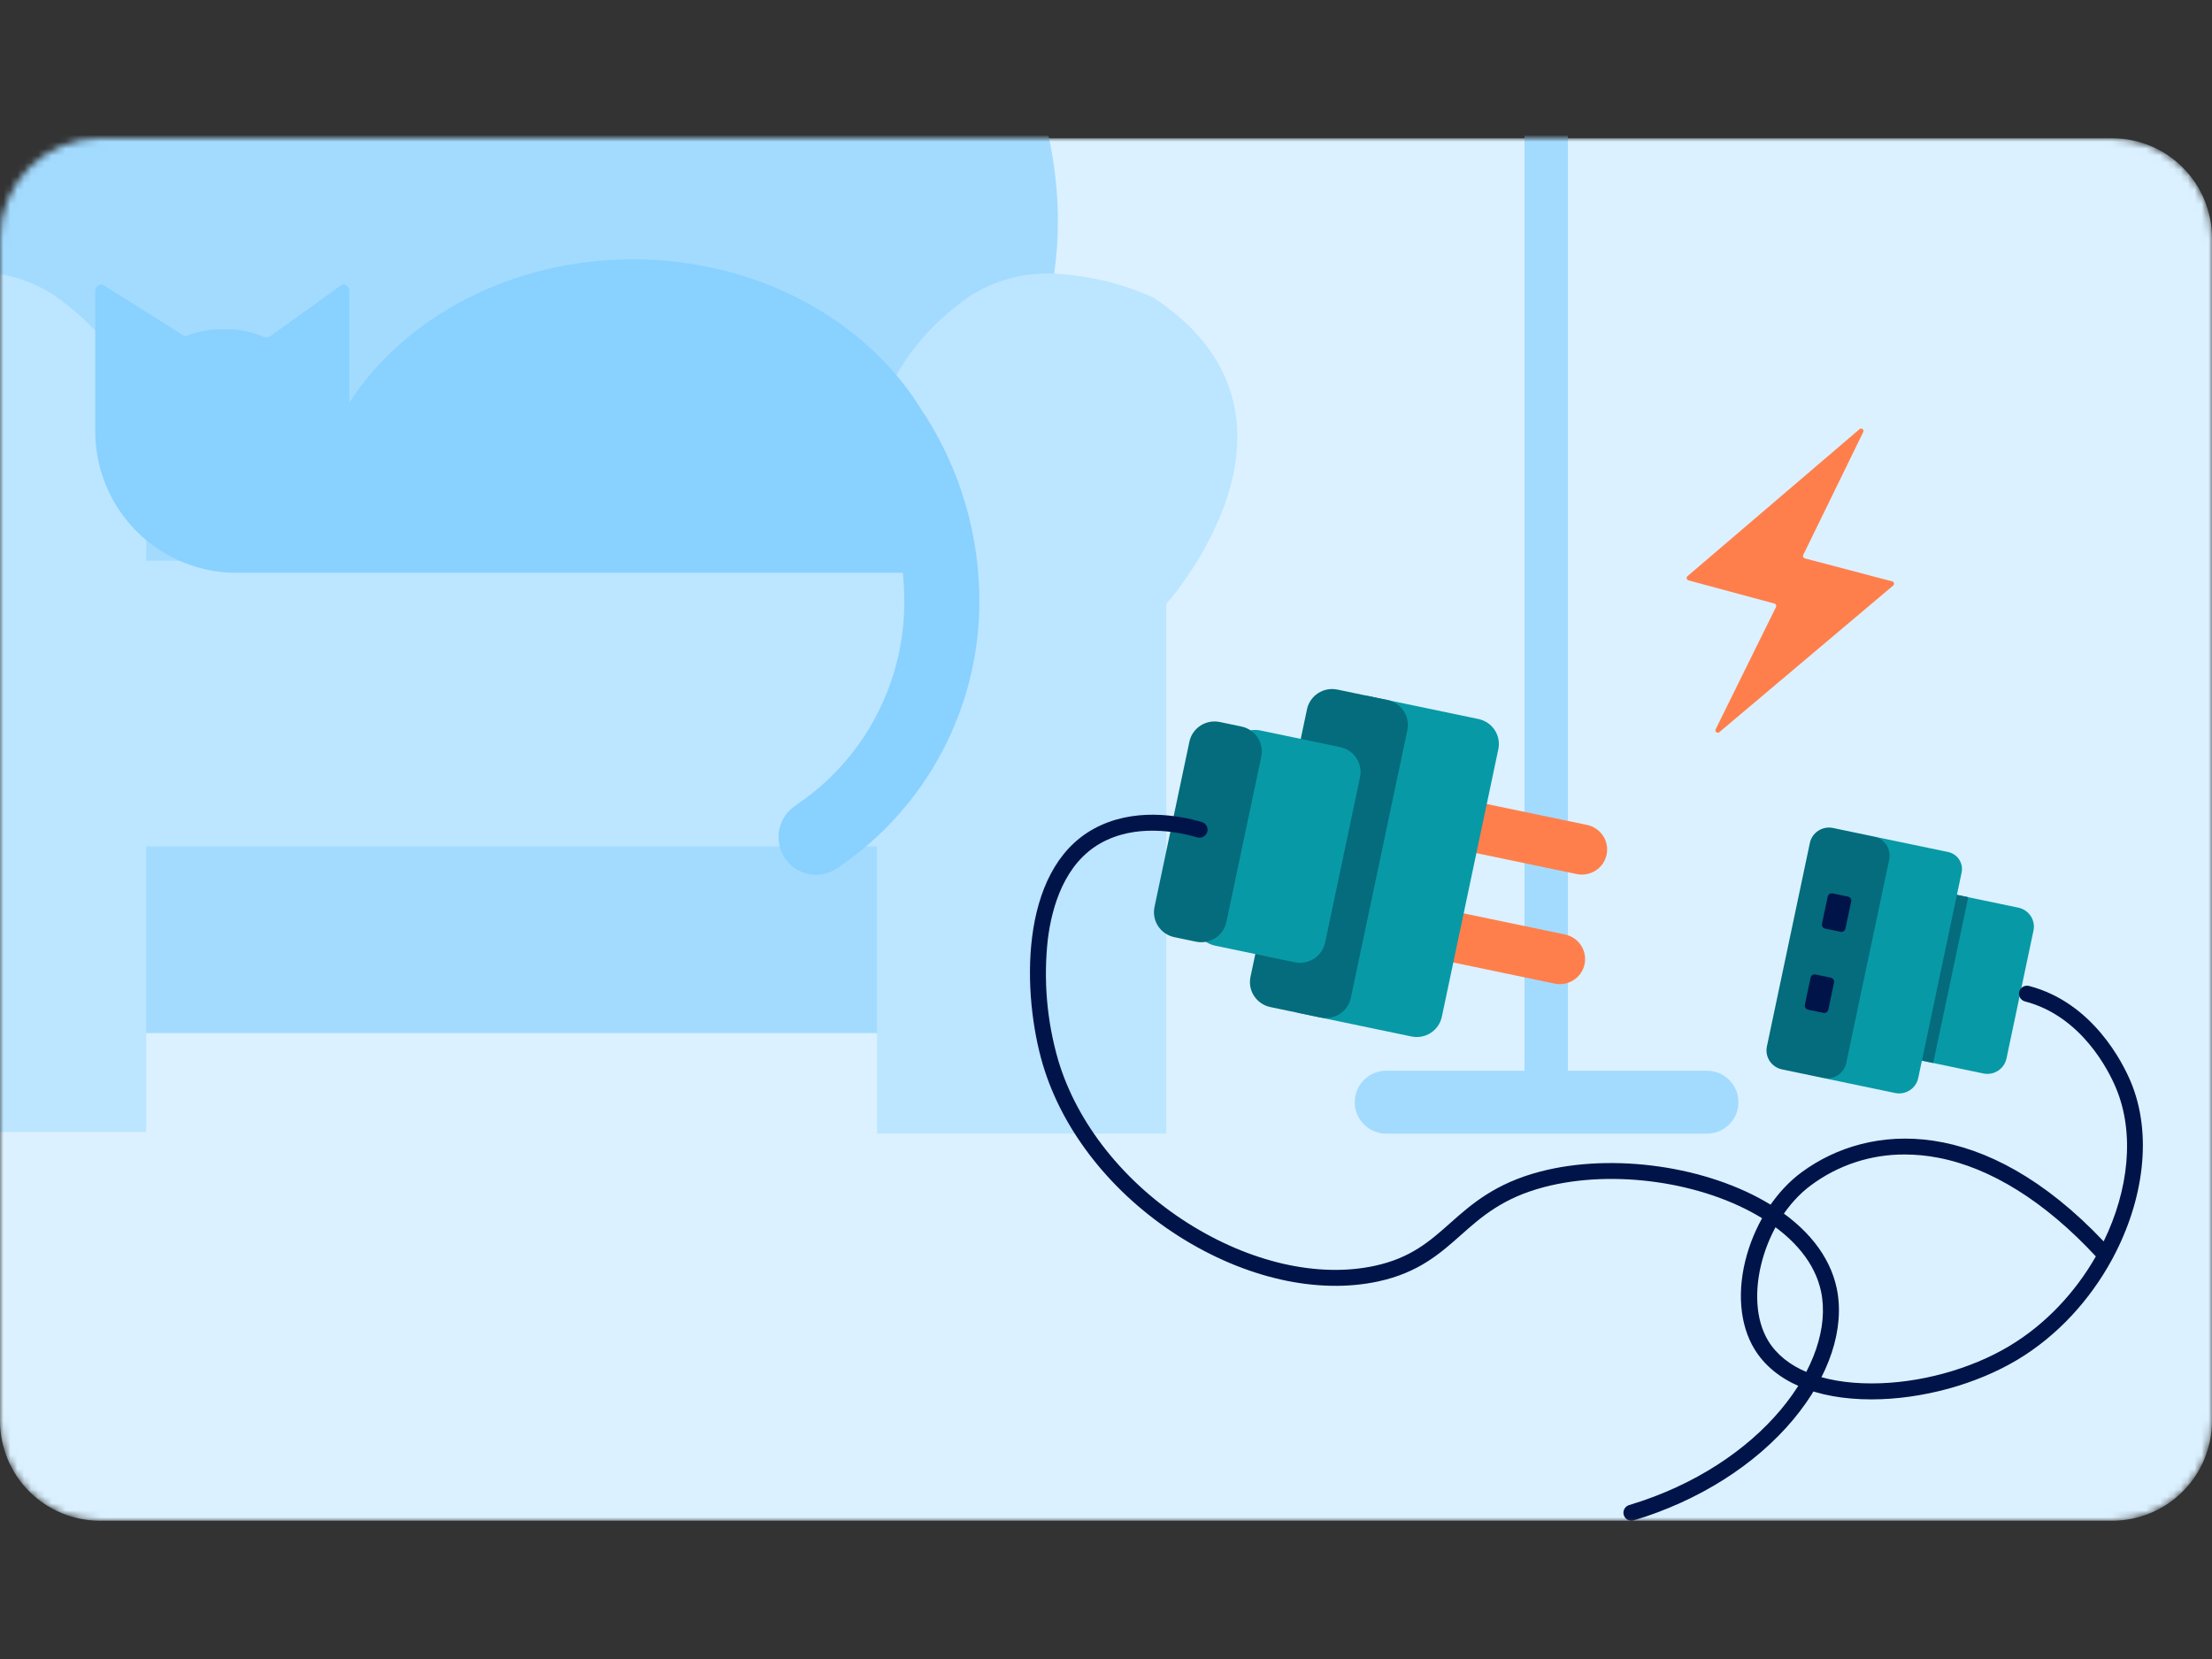 <svg width="320" height="240" viewBox="0 0 320 240" fill="none" xmlns="http://www.w3.org/2000/svg">
<rect x="0" y="0" width="320" height="240" fill="#333333" stroke="none"/>
<mask id="mask0_4511_143749" style="mask-type:alpha" maskUnits="userSpaceOnUse" x="0" y="20" width="320" height="200">
<path d="M305.547 20H14.453C12.556 19.998 10.677 20.37 8.923 21.095C7.17 21.82 5.576 22.884 4.234 24.225C2.892 25.566 1.827 27.158 1.1 28.911C0.374 30.664 -8.08861e-07 32.543 0 34.44V205.547C0 209.38 1.523 213.056 4.233 215.767C6.944 218.477 10.62 220 14.453 220H305.547C309.38 220 313.056 218.477 315.767 215.767C318.477 213.056 320 209.38 320 205.547V34.44C320 32.543 319.626 30.664 318.9 28.911C318.173 27.158 317.108 25.566 315.766 24.225C314.424 22.884 312.83 21.82 311.077 21.095C309.323 20.37 307.444 19.998 305.547 20Z" fill="#DBF1FF"/>
</mask>
<g mask="url(#mask0_4511_143749)">
<path d="M305.547 20H14.453C12.556 19.998 10.677 20.37 8.923 21.095C7.17 21.82 5.576 22.884 4.234 24.225C2.892 25.566 1.827 27.158 1.1 28.911C0.374 30.664 -8.08861e-07 32.543 0 34.44V205.547C0 209.38 1.523 213.056 4.233 215.767C6.944 218.477 10.62 220 14.453 220H305.547C309.38 220 313.056 218.477 315.767 215.767C318.477 213.056 320 209.38 320 205.547V34.44C320 32.543 319.626 30.664 318.9 28.911C318.173 27.158 317.108 25.566 315.766 24.225C314.424 22.884 312.83 21.82 311.077 21.095C309.323 20.37 307.444 19.998 305.547 20Z" fill="#DBF1FF"/>
<path d="M-4.954 35.922C-4.954 35.922 -4.659 8.65 4.644 -6.278C13.946 -21.205 41.508 -44 72.778 -44C104.048 -44 121.996 -28.315 121.996 -28.315C121.996 -28.315 157.728 2.528 152.527 39.394L153.036 149.451H-0.852L-4.954 35.922Z" fill="#A3DBFF"/>
<path d="M168.72 164V87.354C168.72 87.354 193.05 60.329 166.85 43.048C162.571 41.111 157.982 39.957 153.299 39.641C148.607 39.229 143.914 40.431 139.993 43.048C129.067 50.833 126.868 60.214 126.868 63.357V164H168.72Z" fill="#BCE5FF"/>
<path d="M128.066 81.116H17.588C7.757 81.116 -0.213 89.111 -0.213 98.973V104.586C-0.213 114.448 7.757 122.443 17.588 122.443H128.066C137.897 122.443 145.867 114.448 145.867 104.586V98.973C145.867 89.111 137.897 81.116 128.066 81.116Z" fill="#BCE5FF"/>
<path d="M-20.72 163.753V87.156C-20.72 87.156 -45.05 60.115 -18.85 42.85C-14.567 40.906 -9.972 39.747 -5.282 39.427C-0.588 39.016 4.106 40.224 8.023 42.85C18.95 50.619 21.148 60.017 21.148 63.144V163.753H-20.72Z" fill="#BCE5FF"/>
<path d="M91.563 37.518C109.905 37.518 125.786 46.603 133.595 59.77L133.776 59.984C138.912 68.003 141.656 77.328 141.683 86.86C141.705 94.426 139.882 101.884 136.374 108.582C132.865 115.28 127.777 121.016 121.553 125.291L121.257 125.504C120.093 126.355 118.64 126.708 117.217 126.484C115.794 126.26 114.518 125.479 113.669 124.311C112.821 123.144 112.47 121.686 112.693 120.258C112.916 118.831 113.696 117.55 114.86 116.699L115.237 116.419C120.076 113.161 124.033 108.749 126.753 103.579C129.474 98.408 130.872 92.641 130.823 86.794C130.819 85.481 130.748 84.168 130.609 82.861H34.191C28.778 82.861 23.587 80.704 19.759 76.864C15.932 73.024 13.782 67.816 13.782 62.386V42.127C13.782 41.995 13.807 41.866 13.858 41.745C13.908 41.624 13.983 41.514 14.076 41.422C14.169 41.331 14.28 41.258 14.401 41.209C14.522 41.161 14.652 41.137 14.783 41.139L26.627 48.578H26.972C28.705 47.914 30.549 47.59 32.403 47.624C34.423 47.572 36.429 47.97 38.276 48.792H38.883L49.563 41.123C49.824 41.123 50.075 41.227 50.259 41.412C50.444 41.597 50.547 41.848 50.547 42.11V58.207C58.619 45.846 73.959 37.518 91.563 37.518Z" fill="#89D1FF"/>
<path d="M246.934 154.895H200.542C198.024 154.895 195.983 156.933 195.983 159.447C195.983 161.962 198.024 164 200.542 164H246.934C249.452 164 251.494 161.962 251.494 159.447C251.494 156.933 249.452 154.895 246.934 154.895Z" fill="#A3DBFF"/>
<path d="M226.82 -38.928H220.543V155.993H226.82V-38.928Z" fill="#A3DBFF"/>
<path d="M282.677 129.365L291.991 131.307C292.724 131.459 293.365 131.895 293.775 132.518C294.184 133.141 294.328 133.9 294.174 134.629L290.269 153.124C290.115 153.852 289.677 154.49 289.05 154.897C288.423 155.304 287.659 155.446 286.926 155.294L277.612 153.352C276.741 153.17 275.979 152.652 275.492 151.912C275.006 151.171 274.835 150.269 275.018 149.404L278.701 131.959C278.79 131.529 278.963 131.12 279.211 130.757C279.459 130.393 279.777 130.082 280.146 129.841C280.516 129.6 280.93 129.433 281.364 129.352C281.798 129.27 282.244 129.274 282.677 129.365Z" fill="#0899A7"/>
<path d="M284.736 129.793L282.21 129.266L277.145 153.253L279.671 153.779L284.736 129.793Z" fill="#046C7C"/>
<path d="M271.856 121.177L281.823 123.255C282.148 123.323 282.456 123.454 282.73 123.64C283.004 123.826 283.239 124.064 283.42 124.34C283.602 124.616 283.727 124.925 283.788 125.249C283.849 125.574 283.846 125.907 283.778 126.229L277.502 155.951C277.348 156.679 276.91 157.317 276.283 157.724C275.656 158.13 274.892 158.273 274.159 158.12L264.481 156.102C263.825 155.966 263.251 155.575 262.884 155.018C262.517 154.46 262.389 153.78 262.526 153.128L268.863 123.119C268.931 122.797 269.062 122.49 269.249 122.218C269.437 121.946 269.676 121.713 269.954 121.532C270.232 121.352 270.543 121.228 270.869 121.167C271.196 121.106 271.531 121.109 271.856 121.177Z" fill="#0899A7"/>
<path d="M271.12 121.022L265.167 119.78C263.641 119.462 262.145 120.434 261.824 121.95L255.61 151.381C255.29 152.897 256.268 154.385 257.794 154.703L263.746 155.944C265.272 156.262 266.769 155.291 267.089 153.774L273.303 124.344C273.624 122.827 272.646 121.34 271.12 121.022Z" fill="#046C7C"/>
<path d="M267.335 129.708L265.118 129.245C264.793 129.178 264.474 129.384 264.406 129.707L263.578 133.629C263.51 133.952 263.718 134.269 264.043 134.337L266.26 134.799C266.585 134.867 266.903 134.66 266.972 134.337L267.8 130.415C267.868 130.092 267.66 129.775 267.335 129.708Z" fill="#00144A"/>
<path d="M264.858 141.437L262.641 140.975C262.316 140.907 261.997 141.114 261.929 141.437L261.101 145.358C261.033 145.681 261.241 145.998 261.566 146.066L263.783 146.528C264.108 146.596 264.426 146.389 264.495 146.066L265.323 142.144C265.391 141.821 265.183 141.505 264.858 141.437Z" fill="#00144A"/>
<path d="M270.742 202.443C262.69 202.443 256.682 199.868 253.818 195.181C251.653 191.636 251.247 186.664 252.712 181.538C254.127 176.587 257.03 172.233 260.648 169.572C270.483 162.356 287.028 161.32 304.328 179.587C307.938 172.193 308.872 163.941 306.092 157.359C305.095 154.972 301.166 147.011 292.944 144.872C292.646 144.794 292.39 144.602 292.234 144.337C292.078 144.073 292.034 143.757 292.112 143.46C292.19 143.164 292.384 142.91 292.65 142.755C292.916 142.6 293.234 142.556 293.532 142.634C302.787 145.043 307.128 153.833 308.237 156.468C311.426 164.06 310.124 173.632 305.653 181.987C305.618 182.074 305.574 182.157 305.52 182.235C302.355 188.041 297.655 193.233 291.865 196.702C285.886 200.287 278 202.433 270.785 202.443H270.742ZM275.532 167.014C270.666 166.993 265.926 168.545 262.026 171.437C255.183 176.455 252.061 187.836 255.808 193.986C258.233 197.947 263.534 200.132 270.756 200.132H270.805C277.615 200.132 285.049 198.102 290.686 194.722C295.931 191.583 300.229 186.952 303.195 181.759C295.887 173.87 288.002 168.938 280.385 167.483C278.786 167.173 277.161 167.016 275.532 167.014Z" fill="#00144A"/>
<path d="M209.091 115.063L229.594 119.339C230.543 119.536 231.373 120.1 231.903 120.907C232.433 121.713 232.619 122.695 232.42 123.638C232.221 124.58 231.654 125.406 230.842 125.932C230.031 126.459 229.042 126.644 228.094 126.446L207.59 122.171L209.091 115.063Z" fill="#FF7F4C"/>
<path d="M205.898 130.913L226.407 135.189C227.356 135.387 228.186 135.951 228.716 136.757C229.246 137.564 229.432 138.546 229.233 139.488C229.034 140.431 228.467 141.256 227.655 141.783C226.844 142.309 225.855 142.494 224.907 142.296L204.397 138.02L205.898 130.913Z" fill="#FF7F4C"/>
<path d="M197.393 100.579L213.885 104.017C214.362 104.117 214.815 104.309 215.218 104.582C215.62 104.856 215.965 105.205 216.232 105.611C216.498 106.017 216.682 106.471 216.772 106.947C216.862 107.423 216.857 107.913 216.757 108.387L208.585 147.089C208.383 148.047 207.806 148.886 206.981 149.421C206.157 149.956 205.152 150.144 204.188 149.943L187.696 146.504L197.393 100.579Z" fill="#0899A7"/>
<path d="M200.722 101.269L193.473 99.758C191.465 99.339 189.497 100.617 189.076 102.612L180.903 141.317C180.482 143.312 181.768 145.268 183.775 145.687L191.025 147.198C193.032 147.617 195.001 146.339 195.422 144.344L203.594 105.639C204.015 103.644 202.729 101.688 200.722 101.269Z" fill="#046C7C"/>
<path d="M193.875 108.08L182.344 105.675C180.337 105.257 178.368 106.534 177.947 108.529L172.9 132.432C172.479 134.427 173.765 136.383 175.772 136.802L187.303 139.206C189.31 139.625 191.279 138.347 191.7 136.352L196.747 112.449C197.168 110.454 195.882 108.498 193.875 108.08Z" fill="#0899A7"/>
<path d="M179.592 105.102L176.461 104.449C174.454 104.031 172.485 105.309 172.064 107.303L167.017 131.206C166.596 133.201 167.882 135.157 169.889 135.576L173.02 136.229C175.027 136.647 176.996 135.369 177.417 133.375L182.464 109.472C182.885 107.477 181.599 105.521 179.592 105.102Z" fill="#046C7C"/>
<path d="M236.004 220C235.727 219.996 235.46 219.894 235.251 219.713C235.042 219.531 234.906 219.281 234.866 219.009C234.826 218.736 234.885 218.458 235.033 218.224C235.18 217.991 235.407 217.818 235.672 217.735C254.964 211.942 265.604 197.078 263.441 186.829C262.591 182.799 259.644 179.138 254.924 176.24C246.344 170.958 233.383 169.116 223.408 171.724C217.396 173.295 214.313 176.032 211.331 178.679C208.348 181.326 205.205 184.122 199.372 185.38C190.59 187.271 180.107 184.901 170.59 178.877C160.924 172.754 153.733 163.693 150.856 153.982C147.906 144.026 147.275 125.98 158.164 119.936C163.894 116.754 170.454 117.929 173.859 118.916C174.155 119.004 174.403 119.204 174.551 119.474C174.698 119.744 174.731 120.061 174.643 120.355C174.554 120.649 174.352 120.897 174.081 121.043C173.809 121.189 173.49 121.222 173.194 121.134C170.128 120.25 164.256 119.18 159.273 121.953C153.998 124.884 152.181 131.133 151.587 135.856C150.928 141.721 151.433 147.657 153.071 153.328C155.789 162.498 162.625 171.1 171.822 176.93C180.821 182.627 190.676 184.888 198.861 183.122C204.103 181.993 206.856 179.547 209.773 176.956C212.812 174.259 216.253 171.203 222.807 169.489C233.35 166.733 247.055 168.7 256.137 174.272C261.412 177.511 264.72 181.69 265.707 186.357C266.932 192.167 264.654 199.075 259.455 205.321C253.954 211.923 245.743 217.122 236.336 219.95C236.228 219.982 236.117 219.999 236.004 220Z" fill="#00144A"/>
<path d="M269.007 62.087L244.117 83.355C244.07 83.397 244.036 83.45 244.016 83.51C243.997 83.57 243.995 83.634 244.009 83.696C244.023 83.757 244.053 83.813 244.096 83.859C244.139 83.904 244.194 83.938 244.254 83.955L256.708 87.317C256.758 87.331 256.804 87.355 256.843 87.388C256.882 87.422 256.914 87.463 256.935 87.51C256.956 87.558 256.966 87.609 256.965 87.66C256.964 87.712 256.952 87.763 256.929 87.809L248.199 105.492C248.162 105.564 248.151 105.646 248.168 105.726C248.185 105.805 248.229 105.875 248.292 105.925C248.355 105.975 248.434 106.002 248.514 106C248.595 105.998 248.672 105.968 248.733 105.915L273.879 84.708C273.927 84.666 273.963 84.613 273.982 84.553C274.002 84.493 274.005 84.429 273.992 84.367C273.978 84.305 273.948 84.249 273.904 84.203C273.861 84.157 273.806 84.124 273.745 84.108L261.091 80.775C261.041 80.761 260.995 80.737 260.956 80.703C260.917 80.669 260.885 80.627 260.864 80.58C260.843 80.533 260.832 80.482 260.832 80.43C260.833 80.378 260.845 80.327 260.867 80.28L269.544 62.507C269.581 62.435 269.592 62.352 269.574 62.273C269.557 62.194 269.512 62.123 269.449 62.073C269.385 62.023 269.306 61.998 269.225 62C269.145 62.003 269.067 62.034 269.007 62.087Z" fill="#FF7F4C"/>
</g>
</svg>
